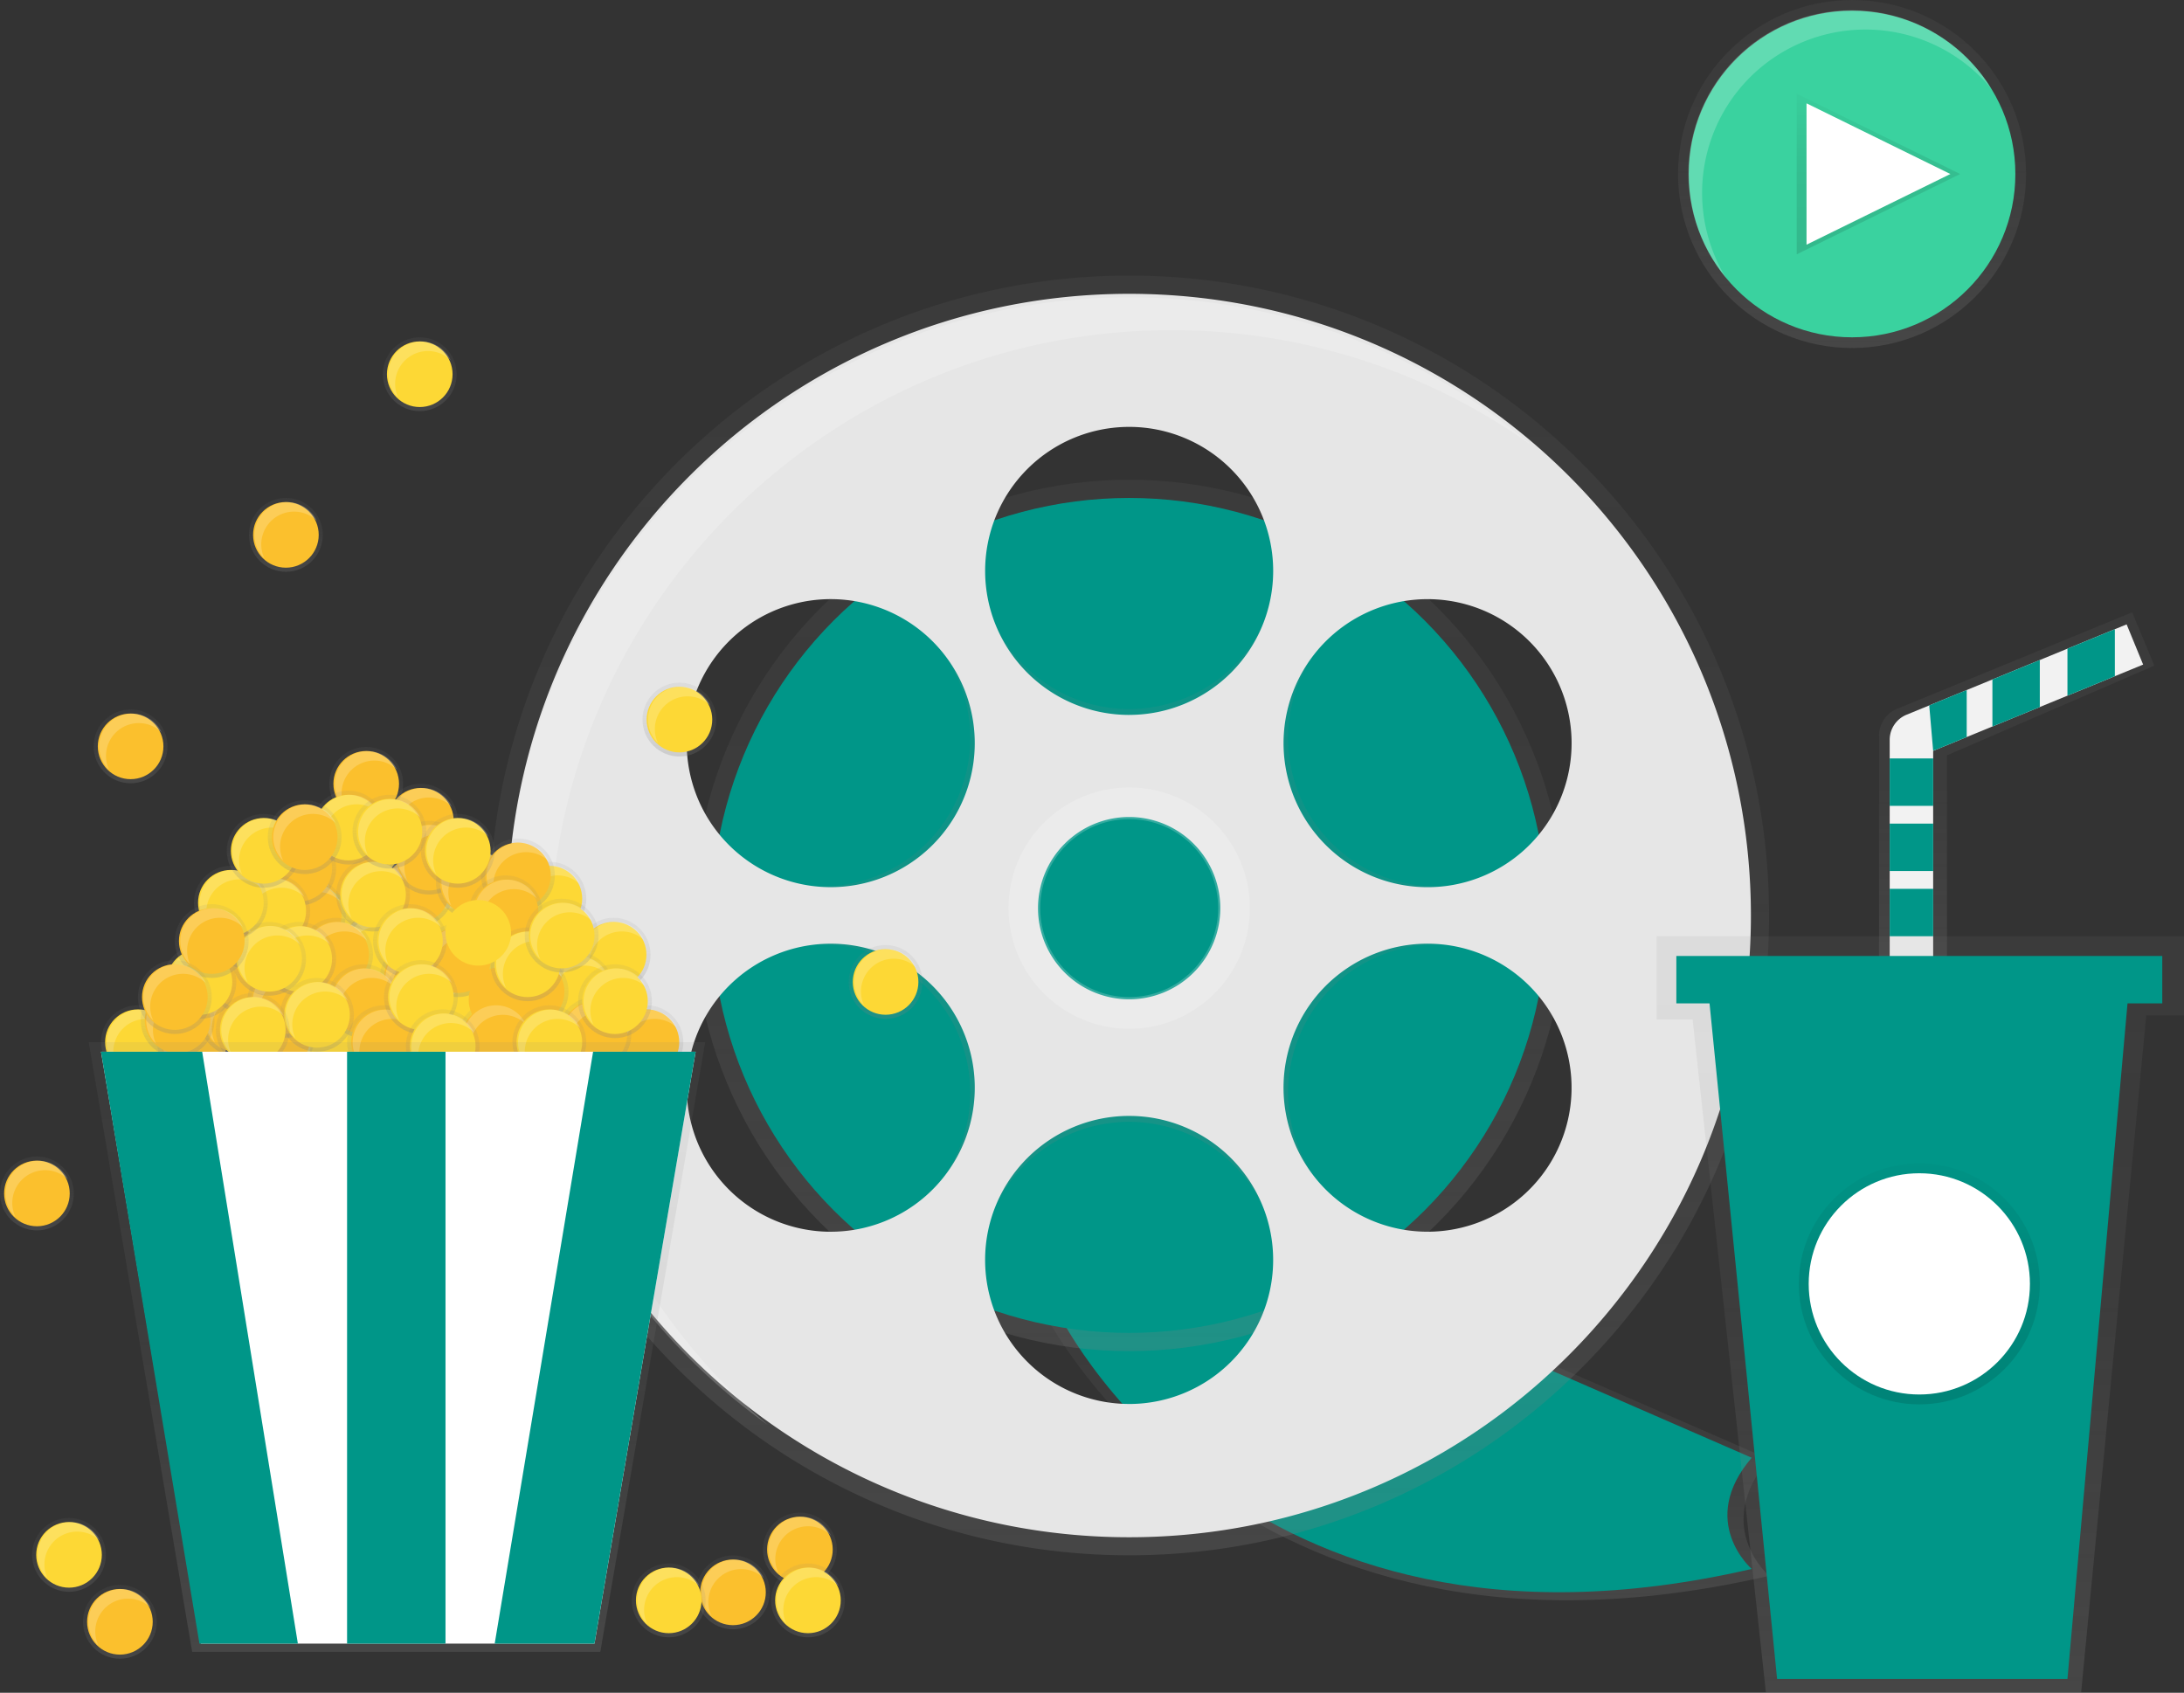 <svg id="e1e18c23-21c5-4ba7-8e43-9b52646246a3" data-name="Layer 1" xmlns="http://www.w3.org/2000/svg" xmlns:xlink="http://www.w3.org/1999/xlink" width="895.76" height="694.3" viewBox="0 0 895.76 694.3"><rect x="0" y="0" width="895.76" height="694.3" fill="#333333" stroke="none"/><defs><linearGradient id="3ccf89fc-b235-48c4-a7b3-ec74ccda02b2" x1="727.96" y1="757.2" x2="727.96" y2="618.07" gradientUnits="userSpaceOnUse"><stop offset="0" stop-color="gray" stop-opacity="0.25"/><stop offset="0.54" stop-color="gray" stop-opacity="0.12"/><stop offset="1" stop-color="gray" stop-opacity="0.1"/></linearGradient><linearGradient id="3d0c0a2e-ebd5-4792-8384-d506b1409550" x1="463.13" y1="554.16" x2="463.13" y2="196.77" xlink:href="#3ccf89fc-b235-48c4-a7b3-ec74ccda02b2"/><linearGradient id="cfc67d4e-9240-408d-ae53-2d0cbcb1d112" x1="615.25" y1="738.75" x2="615.25" y2="213.88" xlink:href="#3ccf89fc-b235-48c4-a7b3-ec74ccda02b2"/><linearGradient id="55618a58-b994-4cf3-bc33-e350414592a2" x1="137.3" y1="442.59" x2="137.3" y2="412.32" xlink:href="#3ccf89fc-b235-48c4-a7b3-ec74ccda02b2"/><linearGradient id="a62bac33-b4e8-4f63-988d-f7345c8676e6" x1="181.03" y1="442.59" x2="181.03" y2="412.32" xlink:href="#3ccf89fc-b235-48c4-a7b3-ec74ccda02b2"/><linearGradient id="01b0c20f-63c0-4fa3-acca-bb5f9cdc7d47" x1="56.57" y1="442.59" x2="56.57" y2="412.32" xlink:href="#3ccf89fc-b235-48c4-a7b3-ec74ccda02b2"/><linearGradient id="e792799f-2a16-4b5c-8db0-cb1aa0d2a23d" x1="113.76" y1="404.47" x2="113.76" y2="374.19" xlink:href="#3ccf89fc-b235-48c4-a7b3-ec74ccda02b2"/><linearGradient id="4900b58d-8dde-4024-9730-e3dd5ba623cc" x1="202.9" y1="410.64" x2="202.9" y2="380.36" xlink:href="#3ccf89fc-b235-48c4-a7b3-ec74ccda02b2"/><linearGradient id="8c5be7c8-2b17-4a1f-8c6e-c3983b864ee6" x1="181.03" y1="397.18" x2="181.03" y2="366.91" xlink:href="#3ccf89fc-b235-48c4-a7b3-ec74ccda02b2"/><linearGradient id="d5b7eefc-9f3e-4b39-92f9-ccf9139cee39" x1="191.69" y1="429.14" x2="191.69" y2="398.86" xlink:href="#3ccf89fc-b235-48c4-a7b3-ec74ccda02b2"/><linearGradient id="c31766a7-9c9c-44b4-8ede-5888174e1f8a" x1="152.44" y1="404.47" x2="152.44" y2="374.19" xlink:href="#3ccf89fc-b235-48c4-a7b3-ec74ccda02b2"/><linearGradient id="4348c26f-db85-4738-947f-fb5f7cbdce4b" x1="150.76" y1="361.86" x2="150.76" y2="331.59" xlink:href="#3ccf89fc-b235-48c4-a7b3-ec74ccda02b2"/><linearGradient id="66a2fc62-0231-470f-8d66-10fd6d934ae3" x1="225.32" y1="383.73" x2="225.32" y2="353.45" xlink:href="#3ccf89fc-b235-48c4-a7b3-ec74ccda02b2"/><linearGradient id="da71f962-9307-4dc4-b5fe-1d8a8f7784ac" x1="218.04" y1="412.32" x2="218.04" y2="382.04" xlink:href="#3ccf89fc-b235-48c4-a7b3-ec74ccda02b2"/><linearGradient id="1ef09f19-b93e-4b1d-bf2c-735162991b2b" x1="251.67" y1="406.71" x2="251.67" y2="376.44" xlink:href="#3ccf89fc-b235-48c4-a7b3-ec74ccda02b2"/><linearGradient id="5c1ea6b8-5bc0-4af9-a2e3-6a873526abd3" x1="236.54" y1="420.73" x2="236.54" y2="390.45" xlink:href="#3ccf89fc-b235-48c4-a7b3-ec74ccda02b2"/><linearGradient id="30840ded-278f-4d73-abee-5ec61025ef00" x1="135.62" y1="383.73" x2="135.62" y2="353.45" xlink:href="#3ccf89fc-b235-48c4-a7b3-ec74ccda02b2"/><linearGradient id="640daeec-fe0d-4cc5-bfb0-7d2502bda475" x1="113.76" y1="440.91" x2="113.76" y2="410.64" xlink:href="#3ccf89fc-b235-48c4-a7b3-ec74ccda02b2"/><linearGradient id="9ac0ede8-18c8-48c9-b5a7-91d4c442db44" x1="79.56" y1="442.59" x2="79.56" y2="412.32" xlink:href="#3ccf89fc-b235-48c4-a7b3-ec74ccda02b2"/><linearGradient id="9b6ad9db-95ba-4532-a5ad-4f7024867a5b" x1="96.94" y1="433.06" x2="96.94" y2="402.79" xlink:href="#3ccf89fc-b235-48c4-a7b3-ec74ccda02b2"/><linearGradient id="8d86ace4-e95e-473e-bb5a-5a267cbf00d9" x1="170.94" y1="416.24" x2="170.94" y2="385.97" xlink:href="#3ccf89fc-b235-48c4-a7b3-ec74ccda02b2"/><linearGradient id="90785fb7-aff9-4894-accc-b6020db5a58e" x1="170.94" y1="380.36" x2="170.94" y2="350.09" xlink:href="#3ccf89fc-b235-48c4-a7b3-ec74ccda02b2"/><linearGradient id="fbadd24b-c03d-437f-bbb8-4d8b289ce3da" x1="187.76" y1="408.95" x2="187.76" y2="378.68" xlink:href="#3ccf89fc-b235-48c4-a7b3-ec74ccda02b2"/><linearGradient id="2d033cbb-f20a-46be-baa8-652f77a00af9" x1="172.62" y1="351.77" x2="172.62" y2="321.49" xlink:href="#3ccf89fc-b235-48c4-a7b3-ec74ccda02b2"/><linearGradient id="3423a687-c1fa-4574-8890-e009c1c8d223" x1="175.99" y1="366.91" x2="175.99" y2="336.63" xlink:href="#3ccf89fc-b235-48c4-a7b3-ec74ccda02b2"/><linearGradient id="aed7bf24-752c-4d72-bb46-8eee374d80ce" x1="193.93" y1="377" x2="193.93" y2="346.72" xlink:href="#3ccf89fc-b235-48c4-a7b3-ec74ccda02b2"/><linearGradient id="74b2a53a-bb8d-4817-af0f-547fba41d21c" x1="212.43" y1="374.19" x2="212.43" y2="343.92" xlink:href="#3ccf89fc-b235-48c4-a7b3-ec74ccda02b2"/><linearGradient id="8b75dab9-0f62-4d02-bfac-491ded2e8f2f" x1="207.38" y1="389.33" x2="207.38" y2="359.06" xlink:href="#3ccf89fc-b235-48c4-a7b3-ec74ccda02b2"/><linearGradient id="d7f4ebc6-3fcc-4c72-a8ed-0cc210982a88" x1="144.03" y1="369.71" x2="144.03" y2="339.44" xlink:href="#3ccf89fc-b235-48c4-a7b3-ec74ccda02b2"/><linearGradient id="6c583912-91b6-4898-86fb-e2ec9a4e0915" x1="100.3" y1="415.68" x2="100.3" y2="385.41" xlink:href="#3ccf89fc-b235-48c4-a7b3-ec74ccda02b2"/><linearGradient id="57016bda-f426-4e23-aab0-98541199fe77" x1="126.65" y1="390.45" x2="126.65" y2="360.18" xlink:href="#3ccf89fc-b235-48c4-a7b3-ec74ccda02b2"/><linearGradient id="45131267-4006-4d03-89e8-6cf31dacf3a7" x1="72.83" y1="433.62" x2="72.83" y2="403.35" xlink:href="#3ccf89fc-b235-48c4-a7b3-ec74ccda02b2"/><linearGradient id="654e43e5-b13a-4b15-8a9f-95a325fe6551" x1="218.04" y1="421.85" x2="218.04" y2="391.57" xlink:href="#3ccf89fc-b235-48c4-a7b3-ec74ccda02b2"/><linearGradient id="5100e24e-f82a-4c67-8efd-1fb0621d1452" x1="150.2" y1="336.63" x2="150.2" y2="306.36" xlink:href="#3ccf89fc-b235-48c4-a7b3-ec74ccda02b2"/><linearGradient id="98eaa204-732d-48bb-8eba-68176b6cb80d" x1="122.73" y1="371.39" x2="122.73" y2="341.12" xlink:href="#3ccf89fc-b235-48c4-a7b3-ec74ccda02b2"/><linearGradient id="47bc87d9-d95f-4520-8d49-0141d8e84b1f" x1="100.86" y1="397.18" x2="100.86" y2="366.91" xlink:href="#3ccf89fc-b235-48c4-a7b3-ec74ccda02b2"/><linearGradient id="ad8ea935-4f51-4121-a461-22ce9308a26b" x1="116.56" y1="425.77" x2="116.56" y2="395.5" xlink:href="#3ccf89fc-b235-48c4-a7b3-ec74ccda02b2"/><linearGradient id="4b3fdb4f-0fba-4558-ae10-fa0899fde927" x1="137.86" y1="406.71" x2="137.86" y2="376.44" xlink:href="#3ccf89fc-b235-48c4-a7b3-ec74ccda02b2"/><linearGradient id="9c82f46e-67f9-4854-a913-e80fd40b4505" x1="149.08" y1="425.77" x2="149.08" y2="395.5" xlink:href="#3ccf89fc-b235-48c4-a7b3-ec74ccda02b2"/><linearGradient id="94b4005c-0a99-4511-8f26-3ae56047de0a" x1="265.13" y1="442.59" x2="265.13" y2="412.32" xlink:href="#3ccf89fc-b235-48c4-a7b3-ec74ccda02b2"/><linearGradient id="b0fffae2-bb48-43ea-8ac9-db11dbc5ea9d" x1="243.82" y1="439.23" x2="243.82" y2="408.95" xlink:href="#3ccf89fc-b235-48c4-a7b3-ec74ccda02b2"/><linearGradient id="cf6dd8e8-cefc-4e0a-9d9b-373f21e110d7" x1="202.9" y1="440.91" x2="202.9" y2="410.64" xlink:href="#3ccf89fc-b235-48c4-a7b3-ec74ccda02b2"/><linearGradient id="6678c91d-2717-425d-bef9-c555f736cbe7" x1="157.49" y1="442.59" x2="157.49" y2="412.32" xlink:href="#3ccf89fc-b235-48c4-a7b3-ec74ccda02b2"/><linearGradient id="5297df59-5499-4111-a486-7e1a06cfabac" x1="153" y1="382.04" x2="153" y2="351.77" xlink:href="#3ccf89fc-b235-48c4-a7b3-ec74ccda02b2"/><linearGradient id="059442aa-5aeb-41b7-ba5d-abf1ca3bc974" x1="168.14" y1="401.11" x2="168.14" y2="370.83" xlink:href="#3ccf89fc-b235-48c4-a7b3-ec74ccda02b2"/><linearGradient id="3d4d63e0-fb61-411a-91fb-e2ee16a6c4e8" x1="142.91" y1="354.57" x2="142.91" y2="324.3" xlink:href="#3ccf89fc-b235-48c4-a7b3-ec74ccda02b2"/><linearGradient id="7c9762fe-252f-458c-96ed-c5fe01f53e6d" x1="159.73" y1="356.25" x2="159.73" y2="325.98" xlink:href="#3ccf89fc-b235-48c4-a7b3-ec74ccda02b2"/><linearGradient id="e399a398-50f6-464e-a885-e2a5124368b6" x1="187.76" y1="364.1" x2="187.76" y2="333.83" xlink:href="#3ccf89fc-b235-48c4-a7b3-ec74ccda02b2"/><linearGradient id="94c95248-6c1c-459f-b349-9d8070fcbbf6" x1="112.07" y1="388.77" x2="112.07" y2="358.5" xlink:href="#3ccf89fc-b235-48c4-a7b3-ec74ccda02b2"/><linearGradient id="be7c7a75-c839-44e3-bb95-11462ca995f7" x1="122.73" y1="408.39" x2="122.73" y2="378.12" xlink:href="#3ccf89fc-b235-48c4-a7b3-ec74ccda02b2"/><linearGradient id="1c025a95-16c1-47b2-af84-f4fd4588f3a8" x1="130.02" y1="431.38" x2="130.02" y2="401.11" xlink:href="#3ccf89fc-b235-48c4-a7b3-ec74ccda02b2"/><linearGradient id="658db19d-e937-4a58-9320-b67d9fa7c9d4" x1="172.62" y1="424.09" x2="172.62" y2="393.82" xlink:href="#3ccf89fc-b235-48c4-a7b3-ec74ccda02b2"/><linearGradient id="0245e264-ac34-4cd8-966e-2281cb490f4d" x1="216.35" y1="410.64" x2="216.35" y2="380.36" xlink:href="#3ccf89fc-b235-48c4-a7b3-ec74ccda02b2"/><linearGradient id="a8f660ac-f157-41d9-8717-6af001822d1a" x1="230.37" y1="398.86" x2="230.37" y2="368.59" xlink:href="#3ccf89fc-b235-48c4-a7b3-ec74ccda02b2"/><linearGradient id="2cdabf00-84c0-4b21-a27b-03dfa6b06df6" x1="252.23" y1="425.77" x2="252.23" y2="395.5" xlink:href="#3ccf89fc-b235-48c4-a7b3-ec74ccda02b2"/><linearGradient id="70d16174-6305-4c7a-b913-022da8e4a220" x1="181.59" y1="444.27" x2="181.59" y2="414" xlink:href="#3ccf89fc-b235-48c4-a7b3-ec74ccda02b2"/><linearGradient id="9a2bc465-fb6e-45e3-9715-3fb4637fc86b" x1="103.67" y1="437.55" x2="103.67" y2="407.27" xlink:href="#3ccf89fc-b235-48c4-a7b3-ec74ccda02b2"/><linearGradient id="0b09d010-e7df-434f-9178-cb9e8138f131" x1="81.8" y1="417.92" x2="81.8" y2="387.65" xlink:href="#3ccf89fc-b235-48c4-a7b3-ec74ccda02b2"/><linearGradient id="f1cdb18a-c771-4917-ac86-fbe766f55ee6" x1="110.39" y1="408.39" x2="110.39" y2="378.12" xlink:href="#3ccf89fc-b235-48c4-a7b3-ec74ccda02b2"/><linearGradient id="3d3bbc5b-4d7c-45e9-b40c-05c49dd87298" x1="94.69" y1="385.41" x2="94.69" y2="355.13" xlink:href="#3ccf89fc-b235-48c4-a7b3-ec74ccda02b2"/><linearGradient id="50d3cbe8-c642-4d06-9147-8b3a8a66b0b8" x1="108.15" y1="364.1" x2="108.15" y2="333.83" xlink:href="#3ccf89fc-b235-48c4-a7b3-ec74ccda02b2"/><linearGradient id="68b00927-fbaa-4146-b5b0-462ab386aad4" x1="225.32" y1="442.59" x2="225.32" y2="412.32" xlink:href="#3ccf89fc-b235-48c4-a7b3-ec74ccda02b2"/><linearGradient id="0f076225-1862-4162-b858-1281b651f875" x1="162.81" y1="677.5" x2="162.81" y2="427.46" xlink:href="#3ccf89fc-b235-48c4-a7b3-ec74ccda02b2"/><linearGradient id="abf7e6f2-bcd0-4405-8985-f1e62f4c1e4c" x1="86.85" y1="401.11" x2="86.85" y2="370.83" xlink:href="#3ccf89fc-b235-48c4-a7b3-ec74ccda02b2"/><linearGradient id="d54eb898-f786-4f85-9a48-33b963b5d8b8" x1="124.97" y1="358.5" x2="124.97" y2="328.22" xlink:href="#3ccf89fc-b235-48c4-a7b3-ec74ccda02b2"/><linearGradient id="96aa09be-8ec1-4566-95c8-ce78961e7eb1" x1="71.71" y1="424.09" x2="71.71" y2="393.82" xlink:href="#3ccf89fc-b235-48c4-a7b3-ec74ccda02b2"/><linearGradient id="4ab383be-6c91-44a3-82ed-3e1940113dba" x1="53.57" y1="321.26" x2="53.57" y2="290.98" xlink:href="#3ccf89fc-b235-48c4-a7b3-ec74ccda02b2"/><linearGradient id="b114d039-19d3-4273-96cd-721b3ffa56ca" x1="979.26" y1="510.07" x2="979.26" y2="351.98" xlink:href="#3ccf89fc-b235-48c4-a7b3-ec74ccda02b2"/><clipPath id="a19b45cf-fcb4-4c03-9939-acced4c0c67e" transform="translate(-152.12 -100.85)"><path id="57881ca8-e7c9-455e-98a0-adebd859a564" data-name="&lt;Clipping Path&gt;" d="M1031.12,373.43l-6.77-16.49L934.08,394a11.15,11.15,0,0,0-6.91,10.31v97.53H945V408.81Z" fill="#f2f2f2"/></clipPath><linearGradient id="d0c5ed15-51fe-4852-891e-b0305d57f60c" x1="787.61" y1="694.3" x2="787.61" y2="384" xlink:href="#3ccf89fc-b235-48c4-a7b3-ec74ccda02b2"/><linearGradient id="73a4f828-edd2-4e48-97bd-9bcb305196f0" x1="787.2" y1="576.01" x2="787.2" y2="477.17" gradientUnits="userSpaceOnUse"><stop offset="0" stop-opacity="0.12"/><stop offset="0.55" stop-opacity="0.09"/><stop offset="1" stop-opacity="0.02"/></linearGradient><linearGradient id="a8b03343-4c5a-4436-8864-65c423c59246" x1="117.26" y1="234.51" x2="117.26" y2="204.24" xlink:href="#3ccf89fc-b235-48c4-a7b3-ec74ccda02b2"/><linearGradient id="69c2fe58-062f-467b-afb9-81a24de72d6c" x1="172.16" y1="168.63" x2="172.16" y2="138.35" xlink:href="#3ccf89fc-b235-48c4-a7b3-ec74ccda02b2"/><linearGradient id="11536ec6-4cc6-47e7-92d7-710fd5bff50d" x1="278.67" y1="310.28" x2="278.67" y2="280" xlink:href="#3ccf89fc-b235-48c4-a7b3-ec74ccda02b2"/><linearGradient id="08e02247-7e66-482b-b68c-8243a28a41b2" x1="363.22" y1="417.89" x2="363.22" y2="387.61" xlink:href="#3ccf89fc-b235-48c4-a7b3-ec74ccda02b2"/><linearGradient id="c4f8377c-dae5-454f-b3f1-2b316ac317fc" x1="49.18" y1="680.32" x2="49.18" y2="650.05" xlink:href="#3ccf89fc-b235-48c4-a7b3-ec74ccda02b2"/><linearGradient id="c3564592-807d-4bae-b07e-cd7d41f54c08" x1="28.31" y1="652.87" x2="28.31" y2="622.6" xlink:href="#3ccf89fc-b235-48c4-a7b3-ec74ccda02b2"/><linearGradient id="02e0d9b2-dd62-4bea-9309-8de5f110771b" x1="15.14" y1="504.63" x2="15.14" y2="474.36" xlink:href="#3ccf89fc-b235-48c4-a7b3-ec74ccda02b2"/><linearGradient id="15613dbc-00f1-4fe8-8ae5-2fad0c90759c" x1="300.63" y1="668.24" x2="300.63" y2="637.97" xlink:href="#3ccf89fc-b235-48c4-a7b3-ec74ccda02b2"/><linearGradient id="f931e1d4-9cb1-419c-ad36-53d7f8c99488" x1="328.08" y1="650.68" x2="328.08" y2="620.4" xlink:href="#3ccf89fc-b235-48c4-a7b3-ec74ccda02b2"/><linearGradient id="80cee248-a86c-4263-9e87-b18be0896754" x1="331.38" y1="671.54" x2="331.38" y2="641.26" xlink:href="#3ccf89fc-b235-48c4-a7b3-ec74ccda02b2"/><linearGradient id="d6702938-2bc7-4b9e-8a2c-5c8674d68bcc" x1="274.28" y1="671.54" x2="274.28" y2="641.26" xlink:href="#3ccf89fc-b235-48c4-a7b3-ec74ccda02b2"/><linearGradient id="c3c2f947-8308-4e36-bb02-388a47ed335c" x1="759.61" y1="142.75" x2="759.61" y2="0" xlink:href="#3ccf89fc-b235-48c4-a7b3-ec74ccda02b2"/><linearGradient id="e103c76e-73c8-428f-b06b-eaa70735fb85" x1="770.44" y1="104.32" x2="770.44" y2="38.43" xlink:href="#73a4f828-edd2-4e48-97bd-9bcb305196f0"/></defs><title>movie night</title><path d="M578.24,635.33S655.16,798.6,877.68,747.19c0,0-23.55-20.41,0-47.88L691.27,618.07Z" transform="translate(-152.12 -100.85)" fill="url(#3ccf89fc-b235-48c4-a7b3-ec74ccda02b2)"/><path d="M585.34,637.82s73.27,155.52,285.24,106.54c0,0-22.43-19.44,0-45.61L693,621.37Z" transform="translate(-152.12 -100.85)" fill="#009688"/><circle cx="463.13" cy="375.47" r="178.7" fill="url(#3d0c0a2e-ebd5-4792-8384-d506b1409550)"/><circle cx="463.13" cy="375.47" r="171.23" fill="#009688"/><path d="M615.25,213.88c-144.94,0-262.44,117.5-262.44,262.44s117.5,262.44,262.44,262.44,262.44-117.5,262.44-262.44S760.19,213.88,615.25,213.88Zm95.57,137.05A60.8,60.8,0,1,1,688.56,434,60.8,60.8,0,0,1,710.82,350.94ZM519.68,601.7a60.8,60.8,0,1,1,22.25-83.05A60.8,60.8,0,0,1,519.68,601.7ZM541.93,434a60.8,60.8,0,1,1-22.25-83.05A60.8,60.8,0,0,1,541.93,434Zm73.31,248.58a60.8,60.8,0,1,1,60.8-60.8A60.8,60.8,0,0,1,615.25,682.57ZM576.77,473.24a38.48,38.48,0,1,1,38.48,38.48A38.48,38.48,0,0,1,576.77,473.24Zm38.48-81.58a60.8,60.8,0,1,1,60.8-60.8A60.8,60.8,0,0,1,615.25,391.66ZM793.87,579.44a60.8,60.8,0,1,1-22.25-83.05A60.8,60.8,0,0,1,793.87,579.44Z" transform="translate(-152.12 -100.85)" fill="url(#cfc67d4e-9240-408d-ae53-2d0cbcb1d112)"/><path d="M615.25,221.36c-140.81,0-255,114.15-255,255s114.15,255,255,255,255-114.15,255-255S756.06,221.36,615.25,221.36Zm92.85,133.15a59.07,59.07,0,1,1-21.62,80.69A59.07,59.07,0,0,1,708.09,354.51ZM522.4,598.13A59.07,59.07,0,1,1,544,517.44,59.07,59.07,0,0,1,522.4,598.13ZM544,435.19a59.07,59.07,0,1,1-21.62-80.69A59.07,59.07,0,0,1,544,435.19Zm71.23,241.5a59.07,59.07,0,1,1,59.07-59.07A59.07,59.07,0,0,1,615.25,676.7ZM577.86,473.33a37.38,37.38,0,1,1,37.38,37.38A37.38,37.38,0,0,1,577.86,473.33Zm37.38-79.25A59.07,59.07,0,1,1,674.31,335,59.07,59.07,0,0,1,615.25,394.07ZM788.78,576.51a59.07,59.07,0,1,1-21.62-80.69A59.07,59.07,0,0,1,788.78,576.51Z" transform="translate(-152.12 -100.85)" fill="#e6e6e6"/><path d="M377.49,491.27c0-140.81,114.15-255,255-255a253.79,253.79,0,0,1,148.18,47.47,253.93,253.93,0,0,0-165.38-60.93c-140.81,0-255,114.15-255,255A254.63,254.63,0,0,0,467.07,685.3,254.38,254.38,0,0,1,377.49,491.27Z" transform="translate(-152.12 -100.85)" fill="#fff" opacity="0.2"/><circle cx="463.13" cy="372.47" r="42.99" fill="none" stroke="#fff" stroke-miterlimit="10" stroke-width="13" opacity="0.2"/><circle cx="137.3" cy="427.46" r="15.14" fill="url(#55618a58-b994-4cf3-bc33-e350414592a2)"/><circle cx="137.3" cy="427.46" r="13.46" fill="#fdd835"/><path d="M279.33,532.23a13.45,13.45,0,0,1,22.83-9.65A13.45,13.45,0,1,0,280.61,538,13.4,13.4,0,0,1,279.33,532.23Z" transform="translate(-152.12 -100.85)" fill="#fff" opacity="0.2"/><circle cx="181.03" cy="427.46" r="15.14" fill="url(#a62bac33-b4e8-4f63-988d-f7345c8676e6)"/><circle cx="181.03" cy="427.46" r="13.46" fill="#fdd835"/><path d="M323.06,532.23a13.45,13.45,0,0,1,22.83-9.65A13.45,13.45,0,1,0,324.34,538,13.4,13.4,0,0,1,323.06,532.23Z" transform="translate(-152.12 -100.85)" fill="#fff" opacity="0.2"/><circle cx="56.57" cy="427.46" r="15.14" fill="url(#01b0c20f-63c0-4fa3-acca-bb5f9cdc7d47)"/><circle cx="56.57" cy="427.46" r="13.46" fill="#fdd835"/><path d="M198.6,532.23a13.45,13.45,0,0,1,22.83-9.65A13.45,13.45,0,1,0,199.87,538,13.4,13.4,0,0,1,198.6,532.23Z" transform="translate(-152.12 -100.85)" fill="#fff" opacity="0.2"/><circle cx="113.76" cy="389.33" r="15.14" fill="url(#e792799f-2a16-4b5c-8db0-cb1aa0d2a23d)"/><circle cx="113.76" cy="389.33" r="13.46" fill="#fdd835"/><path d="M255.78,494.11a13.45,13.45,0,0,1,22.83-9.65,13.45,13.45,0,1,0-21.55,15.37A13.4,13.4,0,0,1,255.78,494.11Z" transform="translate(-152.12 -100.85)" fill="#fff" opacity="0.2"/><circle cx="202.9" cy="395.5" r="15.14" fill="url(#4900b58d-8dde-4024-9730-e3dd5ba623cc)"/><circle cx="202.9" cy="395.5" r="13.46" fill="#fdd835"/><path d="M344.92,500.28a13.45,13.45,0,0,1,22.83-9.65A13.45,13.45,0,1,0,346.2,506,13.4,13.4,0,0,1,344.92,500.28Z" transform="translate(-152.12 -100.85)" fill="#fff" opacity="0.2"/><circle cx="181.03" cy="382.04" r="15.14" fill="url(#8c5be7c8-2b17-4a1f-8c6e-c3983b864ee6)"/><circle cx="181.03" cy="382.04" r="13.46" fill="#fdd835"/><path d="M323.06,486.82a13.45,13.45,0,0,1,22.83-9.65,13.45,13.45,0,1,0-21.55,15.37A13.4,13.4,0,0,1,323.06,486.82Z" transform="translate(-152.12 -100.85)" fill="#fff" opacity="0.2"/><circle cx="191.69" cy="414" r="15.14" fill="url(#d5b7eefc-9f3e-4b39-92f9-ccf9139cee39)"/><circle cx="191.69" cy="414" r="13.46" fill="#fdd835"/><path d="M333.71,518.78a13.45,13.45,0,0,1,22.83-9.65A13.45,13.45,0,1,0,335,524.5,13.4,13.4,0,0,1,333.71,518.78Z" transform="translate(-152.12 -100.85)" fill="#fff" opacity="0.2"/><circle cx="152.44" cy="389.33" r="15.14" fill="url(#c31766a7-9c9c-44b4-8ede-5888174e1f8a)"/><circle cx="152.44" cy="389.33" r="13.46" fill="#fdd835"/><path d="M294.47,494.11a13.45,13.45,0,0,1,22.83-9.65,13.45,13.45,0,1,0-21.55,15.37A13.4,13.4,0,0,1,294.47,494.11Z" transform="translate(-152.12 -100.85)" fill="#fff" opacity="0.2"/><circle cx="150.76" cy="346.72" r="15.14" fill="url(#4348c26f-db85-4738-947f-fb5f7cbdce4b)"/><circle cx="150.76" cy="346.72" r="13.46" fill="#fdd835"/><path d="M292.79,451.5a13.45,13.45,0,0,1,22.83-9.65,13.45,13.45,0,1,0-21.55,15.37A13.4,13.4,0,0,1,292.79,451.5Z" transform="translate(-152.12 -100.85)" fill="#fff" opacity="0.2"/><circle cx="225.32" cy="368.59" r="15.14" fill="url(#66a2fc62-0231-470f-8d66-10fd6d934ae3)"/><circle cx="225.32" cy="368.59" r="13.46" fill="#fdd835"/><path d="M367.35,473.36a13.45,13.45,0,0,1,22.83-9.65,13.45,13.45,0,1,0-21.55,15.37A13.4,13.4,0,0,1,367.35,473.36Z" transform="translate(-152.12 -100.85)" fill="#fff" opacity="0.2"/><circle cx="218.04" cy="397.18" r="15.14" fill="url(#da71f962-9307-4dc4-b5fe-1d8a8f7784ac)"/><circle cx="218.04" cy="397.18" r="13.46" fill="#fdd835"/><path d="M360.06,502a13.45,13.45,0,0,1,22.83-9.65,13.45,13.45,0,1,0-21.55,15.37A13.4,13.4,0,0,1,360.06,502Z" transform="translate(-152.12 -100.85)" fill="#fff" opacity="0.2"/><circle cx="251.67" cy="391.57" r="15.14" fill="url(#1ef09f19-b93e-4b1d-bf2c-735162991b2b)"/><circle cx="251.67" cy="391.57" r="13.46" fill="#fdd835"/><path d="M393.7,496.35a13.45,13.45,0,0,1,22.83-9.65A13.45,13.45,0,1,0,395,502.07,13.4,13.4,0,0,1,393.7,496.35Z" transform="translate(-152.12 -100.85)" fill="#fff" opacity="0.2"/><circle cx="236.54" cy="405.59" r="15.14" fill="url(#5c1ea6b8-5bc0-4af9-a2e3-6a873526abd3)"/><circle cx="236.54" cy="405.59" r="13.46" fill="#fdd835"/><path d="M378.56,510.37a13.45,13.45,0,0,1,22.83-9.65,13.45,13.45,0,1,0-21.55,15.37A13.4,13.4,0,0,1,378.56,510.37Z" transform="translate(-152.12 -100.85)" fill="#fff" opacity="0.2"/><circle cx="135.62" cy="368.59" r="15.14" fill="url(#30840ded-278f-4d73-abee-5ec61025ef00)"/><circle cx="135.62" cy="368.59" r="13.46" fill="#fdd835"/><path d="M277.65,473.36a13.45,13.45,0,0,1,22.83-9.65,13.45,13.45,0,1,0-21.55,15.37A13.4,13.4,0,0,1,277.65,473.36Z" transform="translate(-152.12 -100.85)" fill="#fff" opacity="0.2"/><circle cx="113.76" cy="425.77" r="15.14" fill="url(#640daeec-fe0d-4cc5-bfb0-7d2502bda475)"/><circle cx="113.76" cy="425.77" r="13.46" fill="#fbc02d"/><path d="M255.78,530.55a13.45,13.45,0,0,1,22.83-9.65,13.45,13.45,0,1,0-21.55,15.37A13.4,13.4,0,0,1,255.78,530.55Z" transform="translate(-152.12 -100.85)" fill="#fff" opacity="0.2"/><circle cx="79.56" cy="427.46" r="15.14" fill="url(#9ac0ede8-18c8-48c9-b5a7-91d4c442db44)"/><circle cx="79.56" cy="427.46" r="13.46" fill="#fbc02d"/><path d="M221.58,532.23a13.45,13.45,0,0,1,22.83-9.65A13.45,13.45,0,1,0,222.86,538,13.4,13.4,0,0,1,221.58,532.23Z" transform="translate(-152.12 -100.85)" fill="#fff" opacity="0.2"/><circle cx="96.94" cy="417.92" r="15.14" fill="url(#9b6ad9db-95ba-4532-a5ad-4f7024867a5b)"/><circle cx="96.94" cy="417.92" r="13.46" fill="#fbc02d"/><path d="M239,522.7a13.45,13.45,0,0,1,22.83-9.65,13.45,13.45,0,1,0-21.55,15.37A13.4,13.4,0,0,1,239,522.7Z" transform="translate(-152.12 -100.85)" fill="#fff" opacity="0.2"/><circle cx="170.94" cy="401.11" r="15.14" fill="url(#8d86ace4-e95e-473e-bb5a-5a267cbf00d9)"/><circle cx="170.94" cy="401.11" r="13.46" fill="#fbc02d"/><path d="M313,505.88a13.45,13.45,0,0,1,22.83-9.65,13.45,13.45,0,1,0-21.55,15.37A13.4,13.4,0,0,1,313,505.88Z" transform="translate(-152.12 -100.85)" fill="#fff" opacity="0.2"/><circle cx="170.94" cy="365.22" r="15.14" fill="url(#90785fb7-aff9-4894-accc-b6020db5a58e)"/><circle cx="170.94" cy="365.22" r="13.46" fill="#fbc02d"/><path d="M313,470a13.45,13.45,0,0,1,22.83-9.65,13.45,13.45,0,1,0-21.55,15.37A13.4,13.4,0,0,1,313,470Z" transform="translate(-152.12 -100.85)" fill="#fff" opacity="0.2"/><circle cx="187.76" cy="393.82" r="15.14" fill="url(#fbadd24b-c03d-437f-bbb8-4d8b289ce3da)"/><circle cx="187.76" cy="393.82" r="13.46" fill="#fbc02d"/><path d="M329.79,498.59a13.45,13.45,0,0,1,22.83-9.65,13.45,13.45,0,1,0-21.55,15.37A13.4,13.4,0,0,1,329.79,498.59Z" transform="translate(-152.12 -100.85)" fill="#fff" opacity="0.2"/><circle cx="172.62" cy="336.63" r="15.14" fill="url(#2d033cbb-f20a-46be-baa8-652f77a00af9)"/><circle cx="172.62" cy="336.63" r="13.46" fill="#fbc02d"/><path d="M314.65,441.41a13.45,13.45,0,0,1,22.83-9.65,13.45,13.45,0,1,0-21.55,15.37A13.4,13.4,0,0,1,314.65,441.41Z" transform="translate(-152.12 -100.85)" fill="#fff" opacity="0.2"/><circle cx="175.99" cy="351.77" r="15.14" fill="url(#3423a687-c1fa-4574-8890-e009c1c8d223)"/><circle cx="175.99" cy="351.77" r="13.46" fill="#fbc02d"/><path d="M318,456.55a13.45,13.45,0,0,1,22.83-9.65,13.45,13.45,0,1,0-21.55,15.37A13.4,13.4,0,0,1,318,456.55Z" transform="translate(-152.12 -100.85)" fill="#fff" opacity="0.2"/><circle cx="193.93" cy="361.86" r="15.14" fill="url(#aed7bf24-752c-4d72-bb46-8eee374d80ce)"/><circle cx="193.93" cy="361.86" r="13.46" fill="#fbc02d"/><path d="M336,466.64A13.45,13.45,0,0,1,358.79,457a13.45,13.45,0,1,0-21.55,15.37A13.4,13.4,0,0,1,336,466.64Z" transform="translate(-152.12 -100.85)" fill="#fff" opacity="0.2"/><circle cx="212.43" cy="359.06" r="15.14" fill="url(#74b2a53a-bb8d-4817-af0f-547fba41d21c)"/><circle cx="212.43" cy="359.06" r="13.46" fill="#fbc02d"/><path d="M354.46,463.83a13.45,13.45,0,0,1,22.83-9.65,13.45,13.45,0,1,0-21.55,15.37A13.4,13.4,0,0,1,354.46,463.83Z" transform="translate(-152.12 -100.85)" fill="#fff" opacity="0.2"/><circle cx="207.38" cy="374.19" r="15.14" fill="url(#8b75dab9-0f62-4d02-bfac-491ded2e8f2f)"/><circle cx="207.38" cy="374.19" r="13.46" fill="#fbc02d"/><path d="M349.41,479a13.45,13.45,0,0,1,22.83-9.65,13.45,13.45,0,1,0-21.55,15.37A13.4,13.4,0,0,1,349.41,479Z" transform="translate(-152.12 -100.85)" fill="#fff" opacity="0.2"/><circle cx="144.03" cy="354.57" r="15.14" fill="url(#d7f4ebc6-3fcc-4c72-a8ed-0cc210982a88)"/><circle cx="144.03" cy="354.57" r="13.46" fill="#fbc02d"/><path d="M286.06,459.35a13.45,13.45,0,0,1,22.83-9.65,13.45,13.45,0,1,0-21.55,15.37A13.4,13.4,0,0,1,286.06,459.35Z" transform="translate(-152.12 -100.85)" fill="#fff" opacity="0.2"/><circle cx="100.3" cy="400.54" r="15.14" fill="url(#6c583912-91b6-4898-86fb-e2ec9a4e0915)"/><circle cx="100.3" cy="400.54" r="13.46" fill="#fbc02d"/><path d="M242.33,505.32a13.45,13.45,0,0,1,22.83-9.65A13.45,13.45,0,1,0,243.6,511,13.4,13.4,0,0,1,242.33,505.32Z" transform="translate(-152.12 -100.85)" fill="#fff" opacity="0.2"/><circle cx="126.65" cy="375.32" r="15.14" fill="url(#57016bda-f426-4e23-aab0-98541199fe77)"/><circle cx="126.65" cy="375.32" r="13.46" fill="#fbc02d"/><path d="M268.68,480.09a13.45,13.45,0,0,1,22.83-9.65A13.45,13.45,0,1,0,270,485.81,13.4,13.4,0,0,1,268.68,480.09Z" transform="translate(-152.12 -100.85)" fill="#fff" opacity="0.2"/><circle cx="72.83" cy="418.49" r="15.14" fill="url(#45131267-4006-4d03-89e8-6cf31dacf3a7)"/><circle cx="72.83" cy="418.49" r="13.46" fill="#fbc02d"/><path d="M214.86,523.26a13.45,13.45,0,0,1,22.83-9.65A13.45,13.45,0,1,0,216.13,529,13.4,13.4,0,0,1,214.86,523.26Z" transform="translate(-152.12 -100.85)" fill="#fff" opacity="0.2"/><circle cx="218.04" cy="406.71" r="15.14" fill="url(#654e43e5-b13a-4b15-8a9f-95a325fe6551)"/><circle cx="218.04" cy="406.71" r="13.46" fill="#fbc02d"/><path d="M360.06,511.49a13.45,13.45,0,0,1,22.83-9.65,13.45,13.45,0,1,0-21.55,15.37A13.4,13.4,0,0,1,360.06,511.49Z" transform="translate(-152.12 -100.85)" fill="#fff" opacity="0.2"/><circle cx="150.2" cy="321.49" r="15.14" fill="url(#5100e24e-f82a-4c67-8efd-1fb0621d1452)"/><circle cx="150.2" cy="321.49" r="13.46" fill="#fbc02d"/><path d="M292.22,426.27a13.45,13.45,0,0,1,22.83-9.65A13.45,13.45,0,1,0,293.5,432,13.4,13.4,0,0,1,292.22,426.27Z" transform="translate(-152.12 -100.85)" fill="#fff" opacity="0.2"/><circle cx="122.73" cy="356.25" r="15.14" fill="url(#98eaa204-732d-48bb-8eba-68176b6cb80d)"/><circle cx="122.73" cy="356.25" r="13.46" fill="#fbc02d"/><path d="M264.75,461a13.45,13.45,0,0,1,22.83-9.65A13.45,13.45,0,1,0,266,466.75,13.4,13.4,0,0,1,264.75,461Z" transform="translate(-152.12 -100.85)" fill="#fff" opacity="0.2"/><circle cx="100.86" cy="382.04" r="15.14" fill="url(#47bc87d9-d95f-4520-8d49-0141d8e84b1f)"/><circle cx="100.86" cy="382.04" r="13.46" fill="#fbc02d"/><path d="M242.89,486.82a13.45,13.45,0,0,1,22.83-9.65,13.45,13.45,0,1,0-21.55,15.37A13.4,13.4,0,0,1,242.89,486.82Z" transform="translate(-152.12 -100.85)" fill="#fff" opacity="0.2"/><circle cx="116.56" cy="410.64" r="15.14" fill="url(#ad8ea935-4f51-4121-a461-22ce9308a26b)"/><circle cx="116.56" cy="410.64" r="13.46" fill="#fbc02d"/><path d="M258.59,515.41a13.45,13.45,0,0,1,22.83-9.65,13.45,13.45,0,1,0-21.55,15.37A13.4,13.4,0,0,1,258.59,515.41Z" transform="translate(-152.12 -100.85)" fill="#fff" opacity="0.2"/><circle cx="137.86" cy="391.57" r="15.14" fill="url(#4b3fdb4f-0fba-4558-ae10-fa0899fde927)"/><circle cx="137.86" cy="391.57" r="13.46" fill="#fbc02d"/><path d="M279.89,496.35a13.45,13.45,0,0,1,22.83-9.65,13.45,13.45,0,1,0-21.55,15.37A13.4,13.4,0,0,1,279.89,496.35Z" transform="translate(-152.12 -100.85)" fill="#fff" opacity="0.2"/><circle cx="149.08" cy="410.64" r="15.14" fill="url(#9c82f46e-67f9-4854-a913-e80fd40b4505)"/><circle cx="149.08" cy="410.64" r="13.46" fill="#fbc02d"/><path d="M291.1,515.41a13.45,13.45,0,0,1,22.83-9.65,13.45,13.45,0,1,0-21.55,15.37A13.4,13.4,0,0,1,291.1,515.41Z" transform="translate(-152.12 -100.85)" fill="#fff" opacity="0.2"/><circle cx="265.13" cy="427.46" r="15.14" fill="url(#94b4005c-0a99-4511-8f26-3ae56047de0a)"/><circle cx="265.13" cy="427.46" r="13.46" fill="#fbc02d"/><path d="M407.16,532.23A13.45,13.45,0,0,1,430,522.59,13.45,13.45,0,1,0,408.43,538,13.4,13.4,0,0,1,407.16,532.23Z" transform="translate(-152.12 -100.85)" fill="#fff" opacity="0.2"/><circle cx="243.82" cy="424.09" r="15.14" fill="url(#b0fffae2-bb48-43ea-8ac9-db11dbc5ea9d)"/><circle cx="243.82" cy="424.09" r="13.46" fill="#fbc02d"/><path d="M385.85,528.87a13.45,13.45,0,0,1,22.83-9.65,13.45,13.45,0,1,0-21.55,15.37A13.4,13.4,0,0,1,385.85,528.87Z" transform="translate(-152.12 -100.85)" fill="#fff" opacity="0.2"/><circle cx="202.9" cy="425.77" r="15.14" fill="url(#cf6dd8e8-cefc-4e0a-9d9b-373f21e110d7)"/><circle cx="202.9" cy="425.77" r="13.46" fill="#fbc02d"/><circle cx="205.7" cy="410.08" r="13.46" fill="#fbc02d"/><path d="M344.92,530.55a13.45,13.45,0,0,1,22.83-9.65,13.45,13.45,0,1,0-21.55,15.37A13.4,13.4,0,0,1,344.92,530.55Z" transform="translate(-152.12 -100.85)" fill="#fff" opacity="0.2"/><circle cx="157.49" cy="427.46" r="15.14" fill="url(#6678c91d-2717-425d-bef9-c555f736cbe7)"/><circle cx="157.49" cy="427.46" r="13.46" fill="#fbc02d"/><path d="M299.51,532.23a13.45,13.45,0,0,1,22.83-9.65A13.45,13.45,0,1,0,300.79,538,13.4,13.4,0,0,1,299.51,532.23Z" transform="translate(-152.12 -100.85)" fill="#fff" opacity="0.2"/><circle cx="153" cy="366.91" r="15.14" fill="url(#5297df59-5499-4111-a486-7e1a06cfabac)"/><circle cx="153" cy="366.91" r="13.46" fill="#fdd835"/><path d="M295,471.68A13.45,13.45,0,0,1,317.86,462a13.45,13.45,0,1,0-21.55,15.37A13.4,13.4,0,0,1,295,471.68Z" transform="translate(-152.12 -100.85)" fill="#fff" opacity="0.2"/><circle cx="168.14" cy="385.97" r="15.14" fill="url(#059442aa-5aeb-41b7-ba5d-abf1ca3bc974)"/><circle cx="168.14" cy="385.97" r="13.46" fill="#fdd835"/><path d="M310.16,490.74A13.45,13.45,0,0,1,333,481.1a13.45,13.45,0,1,0-21.55,15.37A13.4,13.4,0,0,1,310.16,490.74Z" transform="translate(-152.12 -100.85)" fill="#fff" opacity="0.2"/><circle cx="142.91" cy="339.44" r="15.14" fill="url(#3d4d63e0-fb61-411a-91fb-e2ee16a6c4e8)"/><circle cx="142.91" cy="339.44" r="13.46" fill="#fdd835"/><path d="M284.94,444.21a13.45,13.45,0,0,1,22.83-9.65,13.45,13.45,0,1,0-21.55,15.37A13.4,13.4,0,0,1,284.94,444.21Z" transform="translate(-152.12 -100.85)" fill="#fff" opacity="0.2"/><circle cx="159.73" cy="341.12" r="15.14" fill="url(#7c9762fe-252f-458c-96ed-c5fe01f53e6d)"/><circle cx="159.73" cy="341.12" r="13.46" fill="#fdd835"/><path d="M301.76,445.89a13.45,13.45,0,0,1,22.83-9.65A13.45,13.45,0,1,0,303,451.62,13.4,13.4,0,0,1,301.76,445.89Z" transform="translate(-152.12 -100.85)" fill="#fff" opacity="0.2"/><circle cx="187.76" cy="348.97" r="15.14" fill="url(#e399a398-50f6-464e-a885-e2a5124368b6)"/><circle cx="187.76" cy="348.97" r="13.46" fill="#fdd835"/><path d="M329.79,453.74a13.45,13.45,0,0,1,22.83-9.65,13.45,13.45,0,1,0-21.55,15.37A13.4,13.4,0,0,1,329.79,453.74Z" transform="translate(-152.12 -100.85)" fill="#fff" opacity="0.2"/><circle cx="112.07" cy="373.63" r="15.14" fill="url(#94c95248-6c1c-459f-b349-9d8070fcbbf6)"/><circle cx="112.07" cy="373.63" r="13.46" fill="#fdd835"/><path d="M254.1,478.41a13.45,13.45,0,0,1,22.83-9.65,13.45,13.45,0,1,0-21.55,15.37A13.4,13.4,0,0,1,254.1,478.41Z" transform="translate(-152.12 -100.85)" fill="#fff" opacity="0.2"/><circle cx="122.73" cy="393.26" r="15.14" fill="url(#be7c7a75-c839-44e3-bb95-11462ca995f7)"/><circle cx="122.73" cy="393.26" r="13.46" fill="#fdd835"/><path d="M264.75,498a13.45,13.45,0,0,1,22.83-9.65A13.45,13.45,0,1,0,266,503.76,13.4,13.4,0,0,1,264.75,498Z" transform="translate(-152.12 -100.85)" fill="#fff" opacity="0.2"/><circle cx="130.02" cy="416.24" r="15.14" fill="url(#1c025a95-16c1-47b2-af84-f4fd4588f3a8)"/><circle cx="130.02" cy="416.24" r="13.46" fill="#fdd835"/><path d="M272,521a13.45,13.45,0,0,1,22.83-9.65,13.45,13.45,0,1,0-21.55,15.37A13.4,13.4,0,0,1,272,521Z" transform="translate(-152.12 -100.85)" fill="#fff" opacity="0.2"/><circle cx="172.62" cy="408.95" r="15.14" fill="url(#658db19d-e937-4a58-9320-b67d9fa7c9d4)"/><circle cx="172.62" cy="408.95" r="13.46" fill="#fdd835"/><path d="M314.65,513.73a13.45,13.45,0,0,1,22.83-9.65,13.45,13.45,0,1,0-21.55,15.37A13.4,13.4,0,0,1,314.65,513.73Z" transform="translate(-152.12 -100.85)" fill="#fff" opacity="0.2"/><circle cx="216.35" cy="395.5" r="15.14" fill="url(#0245e264-ac34-4cd8-966e-2281cb490f4d)"/><circle cx="216.35" cy="395.5" r="13.46" fill="#fdd835"/><path d="M358.38,500.28a13.45,13.45,0,0,1,22.83-9.65A13.45,13.45,0,1,0,359.66,506,13.4,13.4,0,0,1,358.38,500.28Z" transform="translate(-152.12 -100.85)" fill="#fff" opacity="0.2"/><circle cx="230.37" cy="383.73" r="15.14" fill="url(#a8f660ac-f157-41d9-8717-6af001822d1a)"/><circle cx="230.37" cy="383.73" r="13.46" fill="#fdd835"/><circle cx="196.17" cy="382.6" r="13.46" fill="#fdd835"/><path d="M372.4,488.5a13.45,13.45,0,0,1,22.83-9.65,13.45,13.45,0,1,0-21.55,15.37A13.4,13.4,0,0,1,372.4,488.5Z" transform="translate(-152.12 -100.85)" fill="#fff" opacity="0.2"/><circle cx="252.23" cy="410.64" r="15.14" fill="url(#2cdabf00-84c0-4b21-a27b-03dfa6b06df6)"/><circle cx="252.23" cy="410.64" r="13.46" fill="#fdd835"/><path d="M394.26,515.41a13.45,13.45,0,0,1,22.83-9.65,13.45,13.45,0,1,0-21.55,15.37A13.4,13.4,0,0,1,394.26,515.41Z" transform="translate(-152.12 -100.85)" fill="#fff" opacity="0.2"/><circle cx="181.59" cy="429.14" r="15.14" fill="url(#70d16174-6305-4c7a-b913-022da8e4a220)"/><circle cx="181.59" cy="429.14" r="13.46" fill="#fdd835"/><path d="M323.62,533.91a13.45,13.45,0,0,1,22.83-9.65,13.45,13.45,0,1,0-21.55,15.37A13.4,13.4,0,0,1,323.62,533.91Z" transform="translate(-152.12 -100.85)" fill="#fff" opacity="0.2"/><circle cx="103.67" cy="422.41" r="15.14" fill="url(#9a2bc465-fb6e-45e3-9715-3fb4637fc86b)"/><circle cx="103.67" cy="422.41" r="13.46" fill="#fdd835"/><path d="M245.69,527.19a13.45,13.45,0,0,1,22.83-9.65A13.45,13.45,0,1,0,247,532.91,13.4,13.4,0,0,1,245.69,527.19Z" transform="translate(-152.12 -100.85)" fill="#fff" opacity="0.2"/><circle cx="81.8" cy="402.79" r="15.14" fill="url(#0b09d010-e7df-434f-9178-cb9e8138f131)"/><circle cx="81.8" cy="402.79" r="13.46" fill="#fdd835"/><path d="M223.83,507.56a13.45,13.45,0,0,1,22.83-9.65,13.45,13.45,0,1,0-21.55,15.37A13.4,13.4,0,0,1,223.83,507.56Z" transform="translate(-152.12 -100.85)" fill="#fff" opacity="0.2"/><circle cx="110.39" cy="393.26" r="15.14" fill="url(#f1cdb18a-c771-4917-ac86-fbe766f55ee6)"/><circle cx="110.39" cy="393.26" r="13.46" fill="#fdd835"/><path d="M252.42,498a13.45,13.45,0,0,1,22.83-9.65,13.45,13.45,0,1,0-21.55,15.37A13.4,13.4,0,0,1,252.42,498Z" transform="translate(-152.12 -100.85)" fill="#fff" opacity="0.2"/><circle cx="94.69" cy="370.27" r="15.14" fill="url(#3d3bbc5b-4d7c-45e9-b40c-05c49dd87298)"/><circle cx="94.69" cy="370.27" r="13.46" fill="#fdd835"/><path d="M236.72,475a13.45,13.45,0,0,1,22.83-9.65A13.45,13.45,0,1,0,238,480.77,13.4,13.4,0,0,1,236.72,475Z" transform="translate(-152.12 -100.85)" fill="#fff" opacity="0.2"/><circle cx="108.15" cy="348.97" r="15.14" fill="url(#50d3cbe8-c642-4d06-9147-8b3a8a66b0b8)"/><circle cx="108.15" cy="348.97" r="13.46" fill="#fdd835"/><path d="M250.18,453.74A13.45,13.45,0,0,1,273,444.1a13.45,13.45,0,1,0-21.55,15.37A13.4,13.4,0,0,1,250.18,453.74Z" transform="translate(-152.12 -100.85)" fill="#fff" opacity="0.2"/><circle cx="225.32" cy="427.46" r="15.14" fill="url(#68b00927-fbaa-4146-b5b0-462ab386aad4)"/><circle cx="225.32" cy="427.46" r="13.46" fill="#fdd835"/><path d="M367.35,532.23a13.45,13.45,0,0,1,22.83-9.65A13.45,13.45,0,1,0,368.63,538,13.4,13.4,0,0,1,367.35,532.23Z" transform="translate(-152.12 -100.85)" fill="#fff" opacity="0.2"/><polygon points="246.22 677.5 78.82 677.5 36.39 427.45 289.24 427.45 246.22 677.5" fill="url(#0f076225-1862-4162-b858-1281b651f875)"/><polygon points="243.82 674.14 82.36 674.14 41.43 431.38 285.31 431.38 243.82 674.14" fill="#fff"/><polygon points="41.43 431.38 82.92 431.38 122.17 674.14 81.8 674.14 41.43 431.38" fill="#009688"/><polygon points="285.31 431.38 243.26 431.38 202.9 674.14 243.82 674.14 285.31 431.38" fill="#009688"/><rect x="142.35" y="431.38" width="40.37" height="242.76" fill="#009688"/><circle cx="86.85" cy="385.97" r="15.14" fill="url(#abf7e6f2-bcd0-4405-8985-f1e62f4c1e4c)"/><circle cx="86.85" cy="385.97" r="13.46" fill="#fbc02d"/><path d="M228.87,490.74a13.45,13.45,0,0,1,22.83-9.65,13.45,13.45,0,1,0-21.55,15.37A13.4,13.4,0,0,1,228.87,490.74Z" transform="translate(-152.12 -100.85)" fill="#fff" opacity="0.2"/><circle cx="124.97" cy="343.36" r="15.14" fill="url(#d54eb898-f786-4f85-9a48-33b963b5d8b8)"/><circle cx="124.97" cy="343.36" r="13.46" fill="#fbc02d"/><path d="M267,448.14a13.45,13.45,0,0,1,22.83-9.65,13.45,13.45,0,1,0-21.55,15.37A13.4,13.4,0,0,1,267,448.14Z" transform="translate(-152.12 -100.85)" fill="#fff" opacity="0.2"/><circle cx="71.71" cy="408.95" r="15.14" fill="url(#96aa09be-8ec1-4566-95c8-ce78961e7eb1)"/><circle cx="71.71" cy="408.95" r="13.46" fill="#fbc02d"/><path d="M213.73,513.73a13.45,13.45,0,0,1,22.83-9.65A13.45,13.45,0,1,0,215,519.45,13.4,13.4,0,0,1,213.73,513.73Z" transform="translate(-152.12 -100.85)" fill="#fff" opacity="0.2"/><circle cx="53.57" cy="306.12" r="15.14" fill="url(#4ab383be-6c91-44a3-82ed-3e1940113dba)"/><circle cx="53.57" cy="306.12" r="13.46" fill="#fbc02d"/><path d="M195.6,410.9a13.45,13.45,0,0,1,22.83-9.65,13.45,13.45,0,1,0-21.55,15.37A13.4,13.4,0,0,1,195.6,410.9Z" transform="translate(-152.12 -100.85)" fill="#fff" opacity="0.2"/><g id="d4a79658-ee59-416f-a379-a492ff752217" data-name="&lt;Group&gt;"><path d="M1035.73,373.86l-9.1-21.87L930.18,391.6a11.91,11.91,0,0,0-7.38,11V506.83l27.87,3.24V410.64Z" transform="translate(-152.12 -100.85)" fill="url(#b114d039-19d3-4273-96cd-721b3ffa56ca)"/></g><path id="2572ddba-42e8-4159-9036-35cbff74dfb7" data-name="&lt;Clipping Path&gt;" d="M1031.12,373.43l-6.77-16.49L934.08,394a11.15,11.15,0,0,0-6.91,10.31v97.53H945V408.81Z" transform="translate(-152.12 -100.85)" fill="#f2f2f2"/><g clip-path="url(#a19b45cf-fcb4-4c03-9939-acced4c0c67e)"><rect x="847.96" y="238.17" width="19.44" height="61.57" fill="#009688"/><rect x="817.18" y="251.13" width="19.44" height="61.57" fill="#009688"/><polygon points="806.64 303.79 792.87 307.84 787.2 242.22 806.64 242.22 806.64 303.79" fill="#009688"/><rect x="929.6" y="390.87" width="19.44" height="61.57" transform="translate(365.54 1260.12) rotate(-90)" fill="#009688"/><rect x="929.6" y="417.61" width="19.44" height="61.57" transform="translate(338.81 1286.86) rotate(-90)" fill="#009688"/><rect x="929.6" y="444.34" width="19.44" height="61.57" transform="translate(312.07 1313.6) rotate(-90)" fill="#009688"/></g><polygon points="895.76 384 679.45 384 679.45 418.12 694.22 418.12 724.29 694.3 853.56 694.3 880.29 416.5 895.76 416.5 895.76 384" fill="url(#d0c5ed15-51fe-4852-891e-b0305d57f60c)"/><polygon points="847.96 688.63 728.87 688.63 699.7 396.96 873.89 396.96 847.96 688.63" fill="#009688"/><rect x="687.55" y="392.1" width="199.3" height="19.44" fill="#009688"/><circle cx="787.2" cy="526.59" r="49.42" fill="url(#73a4f828-edd2-4e48-97bd-9bcb305196f0)"/><circle cx="787.2" cy="526.59" r="45.37" fill="#fff"/><circle cx="117.26" cy="219.38" r="15.14" fill="url(#a8b03343-4c5a-4436-8864-65c423c59246)"/><circle cx="117.26" cy="219.38" r="13.46" fill="#fbc02d"/><path d="M259.28,324.15a13.45,13.45,0,0,1,22.83-9.65,13.45,13.45,0,1,0-21.55,15.37A13.4,13.4,0,0,1,259.28,324.15Z" transform="translate(-152.12 -100.85)" fill="#fff" opacity="0.2"/><circle cx="172.16" cy="153.49" r="15.14" fill="url(#69c2fe58-062f-467b-afb9-81a24de72d6c)"/><circle cx="172.16" cy="153.49" r="13.46" fill="#fdd835"/><path d="M314.19,258.27A13.45,13.45,0,0,1,337,248.62,13.45,13.45,0,1,0,315.46,264,13.4,13.4,0,0,1,314.19,258.27Z" transform="translate(-152.12 -100.85)" fill="#fff" opacity="0.2"/><circle cx="278.67" cy="295.14" r="15.14" fill="url(#11536ec6-4cc6-47e7-92d7-710fd5bff50d)"/><circle cx="278.67" cy="295.14" r="13.46" fill="#fdd835"/><path d="M420.7,399.92a13.45,13.45,0,0,1,22.83-9.65A13.45,13.45,0,1,0,422,405.64,13.4,13.4,0,0,1,420.7,399.92Z" transform="translate(-152.12 -100.85)" fill="#fff" opacity="0.2"/><circle cx="363.22" cy="402.75" r="15.14" fill="url(#08e02247-7e66-482b-b68c-8243a28a41b2)"/><circle cx="363.22" cy="402.75" r="13.46" fill="#fdd835"/><path d="M505.25,507.53a13.45,13.45,0,0,1,22.83-9.65,13.45,13.45,0,1,0-21.55,15.37A13.4,13.4,0,0,1,505.25,507.53Z" transform="translate(-152.12 -100.85)" fill="#fff" opacity="0.2"/><circle cx="49.18" cy="665.19" r="15.14" fill="url(#c4f8377c-dae5-454f-b3f1-2b316ac317fc)"/><circle cx="49.18" cy="665.19" r="13.46" fill="#fbc02d"/><path d="M191.2,770A13.45,13.45,0,0,1,214,760.32a13.45,13.45,0,1,0-21.55,15.37A13.4,13.4,0,0,1,191.2,770Z" transform="translate(-152.12 -100.85)" fill="#fff" opacity="0.2"/><circle cx="28.31" cy="637.73" r="15.14" fill="url(#c3564592-807d-4bae-b07e-cd7d41f54c08)"/><circle cx="28.31" cy="637.73" r="13.46" fill="#fdd835"/><path d="M170.34,742.51a13.45,13.45,0,0,1,22.83-9.65,13.45,13.45,0,1,0-21.55,15.37A13.4,13.4,0,0,1,170.34,742.51Z" transform="translate(-152.12 -100.85)" fill="#fff" opacity="0.2"/><circle cx="15.14" cy="489.5" r="15.14" fill="url(#02e0d9b2-dd62-4bea-9309-8de5f110771b)"/><circle cx="15.14" cy="489.5" r="13.46" fill="#fbc02d"/><path d="M157.16,594.27A13.45,13.45,0,0,1,180,584.63,13.45,13.45,0,1,0,158.44,600,13.4,13.4,0,0,1,157.16,594.27Z" transform="translate(-152.12 -100.85)" fill="#fff" opacity="0.2"/><circle cx="300.63" cy="653.11" r="15.14" fill="url(#15613dbc-00f1-4fe8-8ae5-2fad0c90759c)"/><circle cx="300.63" cy="653.11" r="13.46" fill="#fbc02d"/><path d="M442.66,757.88a13.45,13.45,0,0,1,22.83-9.65,13.45,13.45,0,1,0-21.55,15.37A13.4,13.4,0,0,1,442.66,757.88Z" transform="translate(-152.12 -100.85)" fill="#fff" opacity="0.2"/><circle cx="328.08" cy="635.54" r="15.14" fill="url(#f931e1d4-9cb1-419c-ad36-53d7f8c99488)"/><circle cx="328.08" cy="635.54" r="13.46" fill="#fbc02d"/><path d="M470.11,740.32a13.45,13.45,0,0,1,22.83-9.65A13.45,13.45,0,1,0,471.39,746,13.4,13.4,0,0,1,470.11,740.32Z" transform="translate(-152.12 -100.85)" fill="#fff" opacity="0.2"/><circle cx="331.38" cy="656.4" r="15.14" fill="url(#80cee248-a86c-4263-9e87-b18be0896754)"/><circle cx="331.38" cy="656.4" r="13.46" fill="#fdd835"/><path d="M473.4,761.18a13.45,13.45,0,0,1,22.83-9.65,13.45,13.45,0,1,0-21.55,15.37A13.4,13.4,0,0,1,473.4,761.18Z" transform="translate(-152.12 -100.85)" fill="#fff" opacity="0.2"/><circle cx="274.28" cy="656.4" r="15.14" fill="url(#d6702938-2bc7-4b9e-8a2c-5c8674d68bcc)"/><circle cx="274.28" cy="656.4" r="13.46" fill="#fdd835"/><path d="M416.3,761.18a13.45,13.45,0,0,1,22.83-9.65,13.45,13.45,0,1,0-21.55,15.37A13.4,13.4,0,0,1,416.3,761.18Z" transform="translate(-152.12 -100.85)" fill="#fff" opacity="0.2"/><circle cx="759.61" cy="71.37" r="71.37" fill="url(#c3c2f947-8308-4e36-bb02-388a47ed335c)"/><circle cx="759.61" cy="71.37" r="66.98" fill="#3ad29f"/><polygon points="803.96 71.37 736.92 104.31 736.92 71.37 736.92 38.43 803.96 71.37" fill="url(#e103c76e-73c8-428f-b06b-eaa70735fb85)"/><polygon points="799.93 71.37 740.94 100.36 740.94 71.37 740.94 42.38 799.93 71.37" fill="#fff"/><path d="M850.23,179.91a67,67,0,0,1,118.62-42.66,67,67,0,1,0-108.77,77.64A66.66,66.66,0,0,1,850.23,179.91Z" transform="translate(-152.12 -100.85)" fill="#fff" opacity="0.2"/></svg>